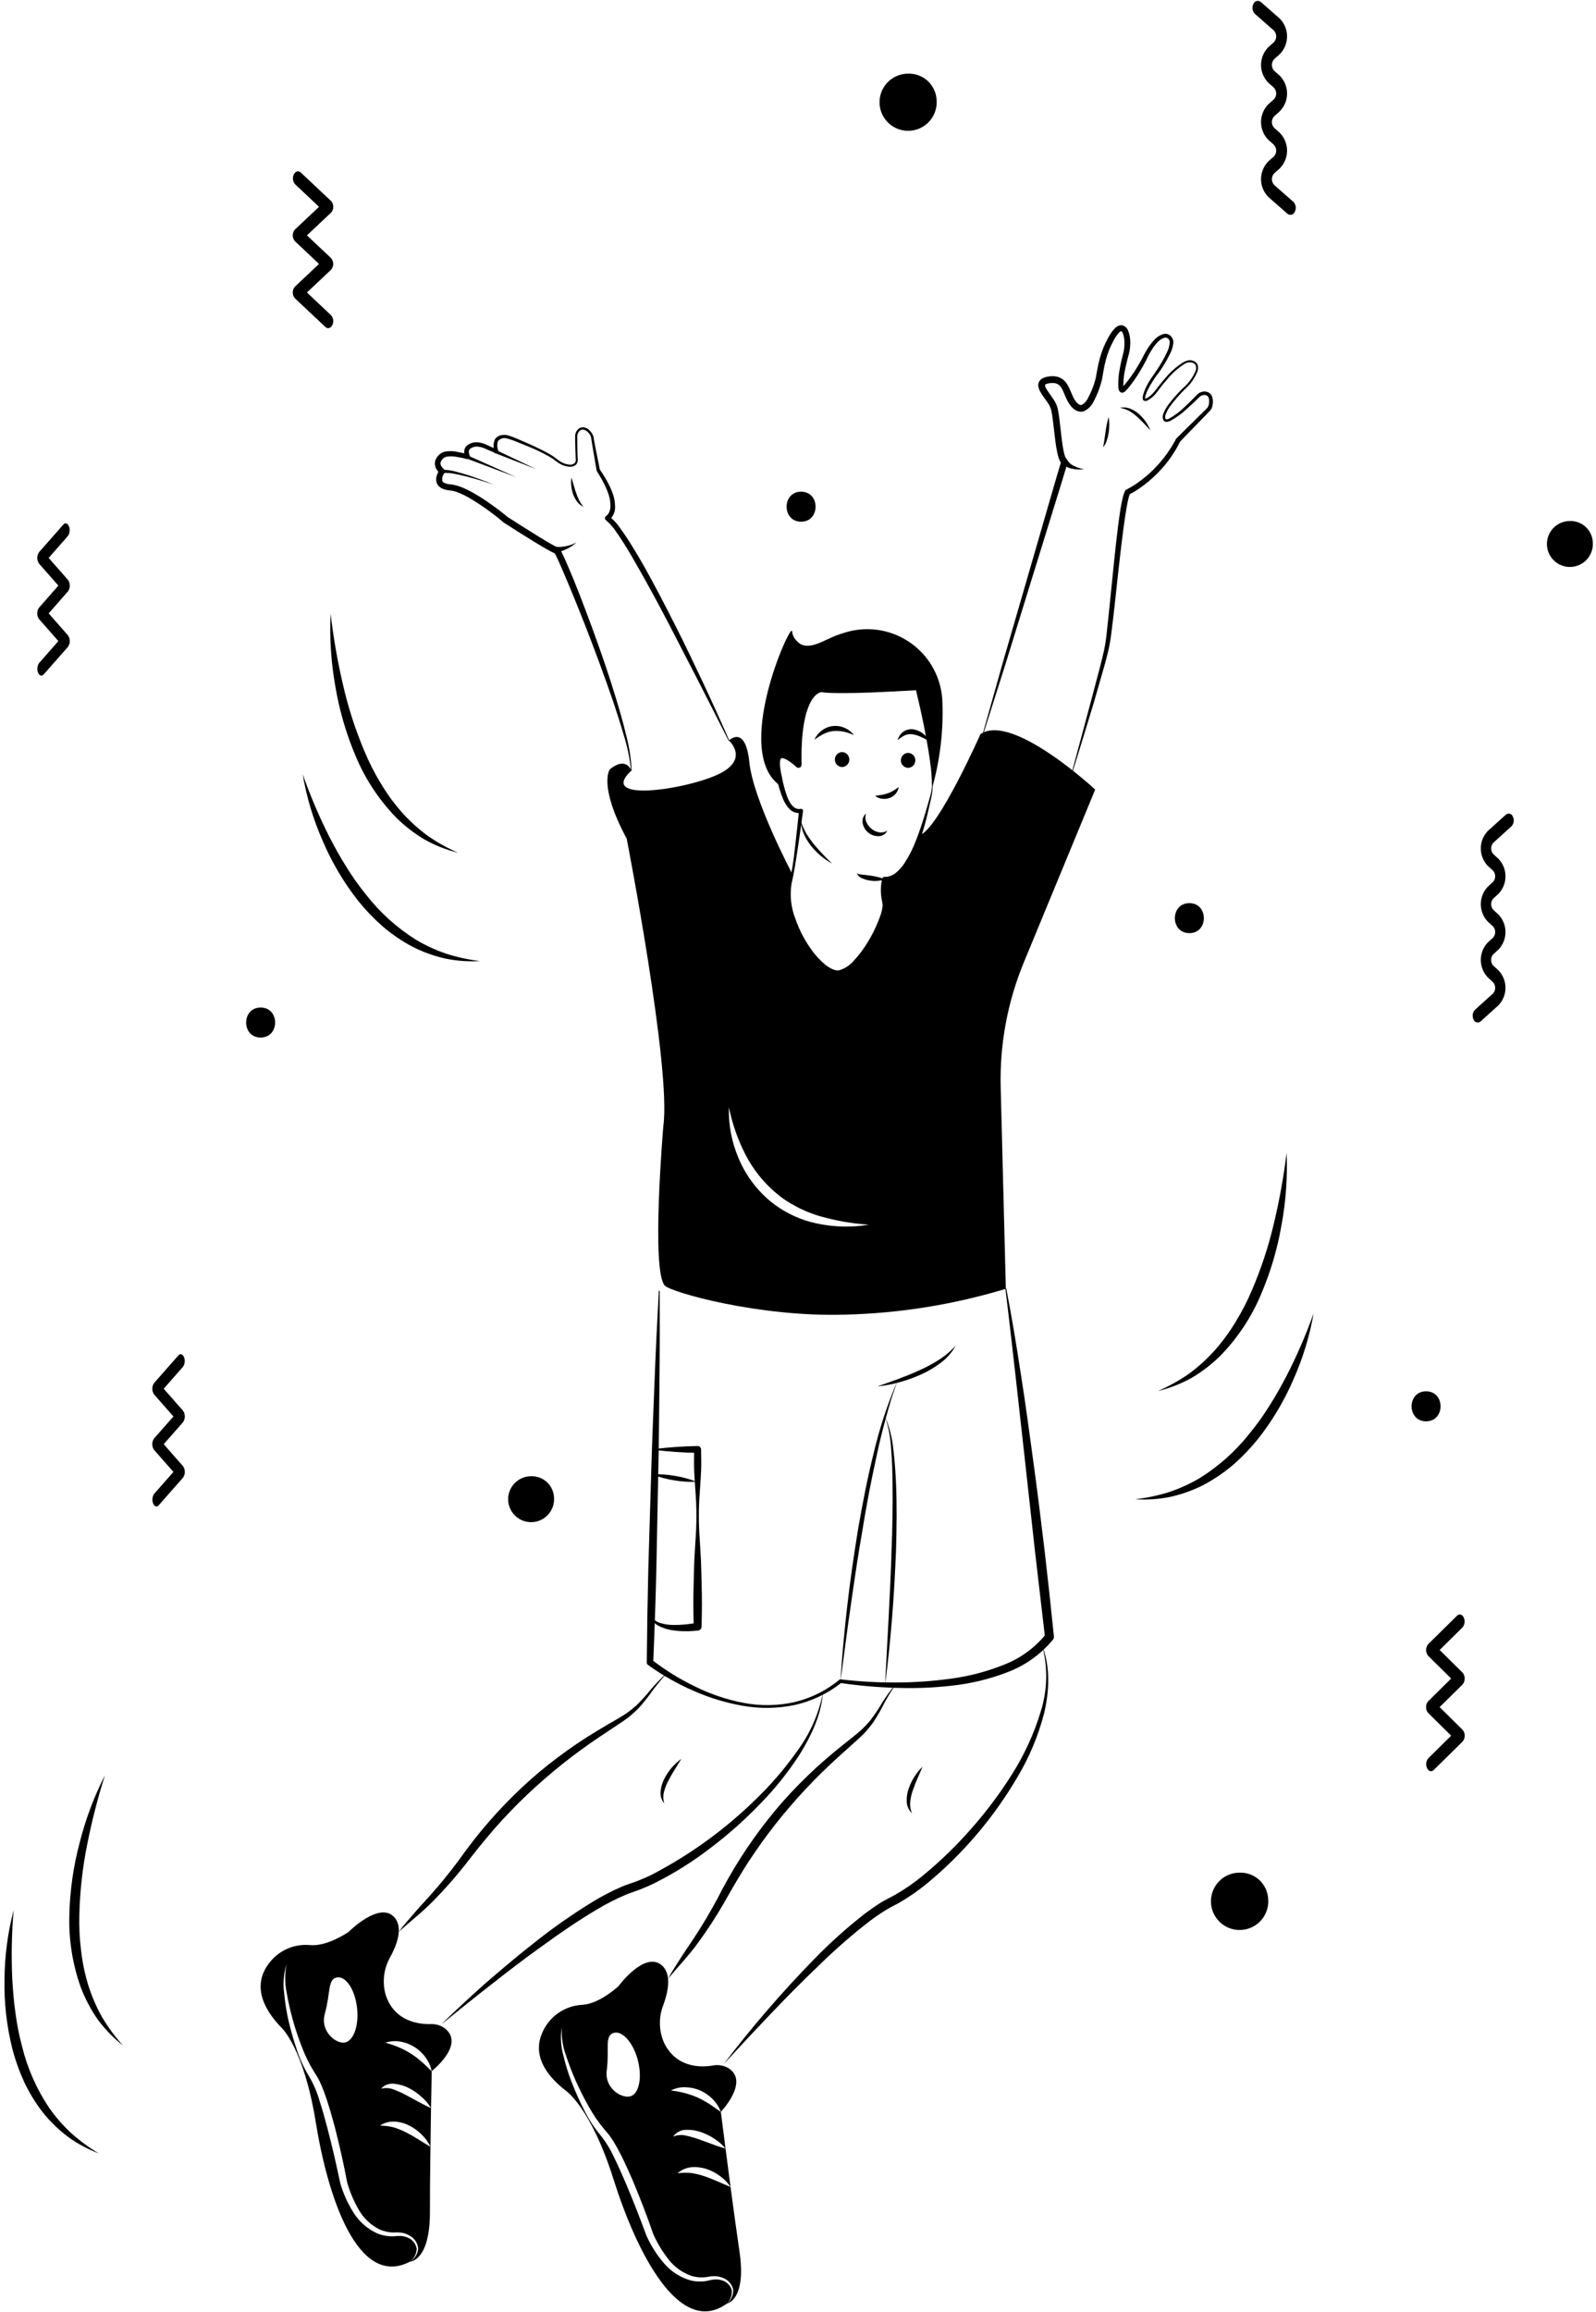 <svg width="301" height="436" viewBox="0 0 301 436" fill="none" xmlns="http://www.w3.org/2000/svg">
<path d="M206.547 148.888C206.547 148.888 190.887 134.314 184.907 138.436C184.907 138.436 177.077 156.133 173.473 157.501C171.983 161.841 169.832 165.972 166.842 165.831C166.513 167.288 166.545 168.804 166.936 170.246C167.578 172.887 161.465 184.452 157.389 183.32C153.314 182.188 147.494 171.859 149.192 166.038C149.299 165.644 149.384 165.244 149.447 164.84C149.23 164.416 142.051 150.822 141.324 143.728C140.579 136.521 137.466 139.643 137.466 139.643C137.466 139.643 141.598 143.285 135.155 146.153C128.702 149.03 112.694 151.275 119.071 145.313C119.071 145.313 118.137 142.521 115.015 145.068C115.015 145.068 112.76 148.039 118.194 158.142C118.194 158.142 126.608 201.432 125.108 212.271C125.108 212.271 122.741 239.826 125.41 242.449C126.684 243.703 143.079 248.373 159.295 247.901C169.603 247.656 179.831 246.016 189.699 243.024L188.727 205.074C188.517 196.994 190.002 188.961 193.085 181.49L206.547 148.888ZM154.107 230.714C150.811 230.035 147.733 228.554 145.145 226.403C142.576 224.23 140.564 221.474 139.277 218.365C137.985 215.337 137.367 212.063 137.466 208.772C138.091 211.894 139.148 214.913 140.607 217.743C142.026 220.505 143.979 222.958 146.352 224.959C147.519 225.966 148.805 226.825 150.182 227.516C150.852 227.912 151.579 228.186 152.277 228.516C153.012 228.761 153.729 229.091 154.484 229.289C157.547 230.178 160.697 230.732 163.88 230.94C160.637 231.482 157.321 231.405 154.107 230.714Z" fill="black"/>
<path d="M175.87 148.341L175.822 148.36C176.143 142.436 173.134 129.654 173.134 129.654C173.134 129.654 157.088 130.437 154.909 129.87C154.909 129.87 150.126 129.776 150.588 144.209C150.588 144.209 145.569 139.408 146.711 145.436C146.918 146.53 147.135 147.483 147.362 148.303C137.787 142.172 149.333 116.852 149.381 119.06C149.457 119.745 149.771 120.383 150.267 120.862C152.248 123.088 155.333 120.654 158.097 119.692C158.654 119.494 159.191 119.324 159.72 119.173C161.793 118.589 163.973 118.484 166.093 118.868C168.214 119.253 170.218 120.115 171.955 121.39C173.692 122.665 175.116 124.319 176.118 126.226C177.12 128.134 177.674 130.245 177.737 132.399C177.934 137.777 177.304 143.154 175.87 148.341Z" fill="black"/>
<path d="M156.936 162.847C155.442 162.03 154.122 160.931 153.048 159.61C152.507 158.945 152.048 158.218 151.68 157.444C151.32 156.665 151.117 155.824 151.083 154.967C151.343 155.753 151.684 156.509 152.101 157.225C152.528 157.923 153.002 158.592 153.52 159.227C154.588 160.498 155.729 161.707 156.936 162.847Z" fill="black"/>
<path d="M161.606 164.708C162.022 164.855 162.458 164.939 162.899 164.955C163.333 164.998 163.766 165.057 164.204 165.113C164.638 165.187 165.078 165.257 165.517 165.369C165.975 165.473 166.419 165.628 166.842 165.831C165.946 166.123 164.993 166.197 164.063 166.045C163.595 165.977 163.137 165.848 162.703 165.662C162.465 165.586 162.245 165.462 162.056 165.298C161.868 165.134 161.715 164.933 161.606 164.708Z" fill="black"/>
<path d="M175.883 148.364C175.876 148.8 175.843 149.236 175.782 149.668C175.71 150.109 175.605 150.518 175.514 150.944L174.933 153.476C174.537 155.168 174.055 156.839 173.487 158.482C172.936 160.155 172.2 161.762 171.292 163.271C170.818 164.053 170.218 164.752 169.515 165.338C168.763 165.977 167.806 166.324 166.819 166.315L167.306 165.971C167.087 167.034 167.068 168.128 167.252 169.196C167.298 169.468 167.349 169.739 167.413 170.007C167.452 170.175 167.48 170.346 167.496 170.518C167.505 170.687 167.502 170.855 167.488 171.023C167.426 171.638 167.299 172.244 167.109 172.831C166.357 175.074 165.286 177.196 163.931 179.135C163.271 180.122 162.512 181.04 161.666 181.874C160.817 182.79 159.721 183.444 158.51 183.755C158.177 183.819 157.835 183.817 157.503 183.747C157.19 183.669 156.887 183.557 156.598 183.413C156.057 183.133 155.556 182.782 155.106 182.37C154.227 181.58 153.449 180.684 152.791 179.702C151.458 177.783 150.402 175.686 149.654 173.473C149.277 172.367 149.005 171.229 148.841 170.073C148.646 168.91 148.658 167.722 148.875 166.563C149.352 164.308 149.708 162.029 149.941 159.736C150.21 157.445 150.461 155.151 150.691 152.854L151.131 153.273C150.727 153.35 150.309 153.326 149.916 153.203C149.529 153.069 149.178 152.848 148.89 152.557C148.378 152.011 147.972 151.375 147.692 150.681C147.155 149.372 146.745 148.015 146.466 146.627C146.275 145.939 146.133 145.238 146.041 144.529C145.994 144.144 145.99 143.755 146.03 143.37C146.044 143.119 146.111 142.875 146.227 142.653C146.343 142.43 146.504 142.235 146.701 142.08C146.923 141.947 147.171 141.867 147.428 141.845C147.685 141.823 147.944 141.859 148.184 141.952C148.556 142.077 148.912 142.246 149.245 142.454C149.869 142.841 150.453 143.288 150.991 143.788L150.005 144.228C149.984 142.889 149.936 141.55 150.003 140.204C150.041 138.852 150.166 137.504 150.379 136.168C150.578 134.795 150.968 133.457 151.54 132.194C151.696 131.875 151.88 131.563 152.062 131.252C152.267 130.942 152.499 130.651 152.754 130.381C153.017 130.093 153.322 129.846 153.658 129.648C153.833 129.54 154.019 129.451 154.214 129.382C154.44 129.297 154.679 129.25 154.921 129.242L154.953 129.243L155.067 129.262L155.538 129.337L156.083 129.379C156.442 129.413 156.826 129.412 157.196 129.43C157.946 129.45 158.699 129.458 159.457 129.456L164.003 129.402C167.037 129.358 170.076 129.275 173.11 129.17L173.124 129.169C173.235 129.166 173.344 129.201 173.432 129.269C173.52 129.337 173.581 129.434 173.605 129.543C174.285 132.642 174.821 135.759 175.278 138.893C175.51 140.458 175.686 142.032 175.806 143.614C175.95 145.193 175.976 146.78 175.883 148.363C175.882 148.371 175.88 148.379 175.877 148.386C175.873 148.393 175.868 148.4 175.862 148.405C175.856 148.41 175.849 148.414 175.841 148.416C175.834 148.419 175.826 148.42 175.818 148.419C175.802 148.418 175.788 148.411 175.777 148.399C175.767 148.388 175.761 148.372 175.762 148.357C175.763 146.783 175.647 145.211 175.414 143.654C175.205 142.095 174.938 140.543 174.657 138.994C174.096 135.897 173.388 132.82 172.663 129.765L173.157 130.137C170.117 130.316 167.076 130.467 164.035 130.591C162.513 130.657 160.989 130.677 159.461 130.69C158.697 130.697 157.931 130.693 157.162 130.676C156.773 130.659 156.395 130.663 155.997 130.628L155.405 130.585L154.75 130.48L154.896 130.5C154.683 130.539 154.481 130.62 154.299 130.737C154.064 130.877 153.852 131.053 153.67 131.259C153.472 131.472 153.291 131.701 153.131 131.945C152.982 132.208 152.828 132.469 152.694 132.744C152.188 133.908 151.832 135.131 151.635 136.385C151.413 137.666 151.275 138.96 151.222 140.259C151.139 141.564 151.168 142.878 151.171 144.191V144.203C151.171 144.317 151.138 144.429 151.075 144.525C151.013 144.62 150.923 144.695 150.819 144.741C150.714 144.786 150.598 144.8 150.485 144.781C150.372 144.761 150.268 144.709 150.185 144.631C149.712 144.181 149.199 143.777 148.65 143.424C148.398 143.26 148.128 143.126 147.845 143.023C147.586 142.939 147.37 142.945 147.326 142.996C147.254 143.018 147.151 143.241 147.116 143.516C147.079 143.819 147.075 144.125 147.103 144.43C147.172 145.097 147.287 145.76 147.448 146.411C147.675 147.75 148.029 149.063 148.504 150.335C148.977 151.548 149.787 152.767 151.006 152.522C151.064 152.511 151.124 152.513 151.181 152.529C151.237 152.545 151.289 152.575 151.332 152.615C151.376 152.655 151.409 152.705 151.429 152.76C151.449 152.815 151.455 152.875 151.448 152.933L151.447 152.941C151.147 155.234 150.827 157.524 150.486 159.809C150.126 162.091 149.813 164.39 149.277 166.646C148.926 168.905 149.19 171.218 150.042 173.34C150.792 175.504 151.874 177.538 153.249 179.37C153.913 180.284 154.689 181.112 155.557 181.834C155.973 182.188 156.433 182.485 156.926 182.719C157.157 182.824 157.4 182.905 157.648 182.96C157.884 183.002 158.126 182.994 158.359 182.937C159.382 182.613 160.292 182.008 160.987 181.192C161.758 180.374 162.458 179.493 163.079 178.556C164.337 176.679 165.348 174.646 166.085 172.51C166.259 172.001 166.379 171.475 166.444 170.941C166.456 170.821 166.461 170.701 166.457 170.581C166.448 170.466 166.43 170.351 166.405 170.238C166.339 169.943 166.287 169.646 166.242 169.348C166.05 168.131 166.096 166.889 166.377 165.69C166.403 165.588 166.463 165.497 166.548 165.434C166.633 165.372 166.737 165.34 166.842 165.345L166.865 165.346C167.623 165.356 168.359 165.093 168.939 164.605C169.569 164.084 170.117 163.473 170.565 162.79C171.492 161.365 172.257 159.841 172.845 158.246C173.463 156.645 173.995 155.008 174.5 153.358L175.221 150.87C175.332 150.456 175.467 150.033 175.568 149.627C175.659 149.208 175.723 148.784 175.762 148.356C175.763 148.341 175.771 148.326 175.783 148.316C175.795 148.306 175.81 148.3 175.826 148.301C175.842 148.302 175.856 148.309 175.867 148.321C175.878 148.333 175.883 148.348 175.883 148.364L175.883 148.364Z" fill="black"/>
<path d="M175.34 139.773C174.78 139.493 174.259 139.22 173.739 138.983C173.25 138.745 172.73 138.574 172.195 138.475C171.7 138.386 171.19 138.437 170.722 138.623C170.204 138.867 169.724 139.187 169.3 139.573C169.453 138.934 169.828 138.37 170.359 137.983C170.939 137.582 171.653 137.424 172.348 137.545C172.996 137.666 173.605 137.944 174.12 138.356C174.626 138.734 175.042 139.217 175.34 139.773Z" fill="black"/>
<path d="M161.042 138.638C159.851 138.029 158.518 137.756 157.184 137.846C156.548 137.916 155.93 138.101 155.36 138.393C155.05 138.513 154.784 138.725 154.474 138.881C154.182 139.064 153.907 139.277 153.58 139.457C153.751 139.135 153.947 138.826 154.167 138.534C154.406 138.25 154.676 137.992 154.972 137.768C155.583 137.293 156.312 136.995 157.08 136.908C157.849 136.824 158.625 136.949 159.328 137.269C160.01 137.566 160.602 138.038 161.042 138.638Z" fill="black"/>
<path d="M169.496 148.411C169.421 148.884 169.217 149.328 168.907 149.693C168.597 150.059 168.192 150.332 167.737 150.482C167.283 150.644 166.795 150.691 166.318 150.619C165.854 150.557 165.415 150.372 165.047 150.083C165.514 149.989 165.924 149.959 166.316 149.883C166.691 149.82 167.06 149.724 167.417 149.595C167.775 149.472 168.118 149.311 168.443 149.117C168.806 148.9 169.157 148.664 169.496 148.411Z" fill="black"/>
<path d="M171.266 144.796C171.632 144.784 171.98 144.629 172.235 144.365C172.49 144.101 172.632 143.748 172.632 143.381C172.632 143.014 172.49 142.662 172.235 142.398C171.98 142.134 171.632 141.979 171.266 141.966C170.899 141.979 170.551 142.134 170.296 142.398C170.042 142.662 169.899 143.014 169.899 143.381C169.899 143.748 170.042 144.101 170.296 144.365C170.551 144.629 170.899 144.784 171.266 144.796Z" fill="black"/>
<path d="M158.818 144.646C159.185 144.633 159.532 144.478 159.787 144.214C160.042 143.95 160.184 143.598 160.184 143.231C160.184 142.864 160.042 142.511 159.787 142.247C159.532 141.983 159.185 141.828 158.818 141.816C158.451 141.828 158.104 141.983 157.849 142.247C157.594 142.511 157.451 142.864 157.451 143.231C157.451 143.598 157.594 143.95 157.849 144.214C158.104 144.478 158.451 144.633 158.818 144.646Z" fill="black"/>
<path d="M163.335 153.414C163.152 153.951 163.179 154.538 163.411 155.056C163.621 155.535 163.944 155.955 164.354 156.279C164.754 156.612 165.231 156.838 165.741 156.938C166.015 156.992 166.298 156.992 166.572 156.937C166.846 156.881 167.107 156.772 167.339 156.616C167.199 156.931 166.971 157.199 166.682 157.387C166.392 157.575 166.055 157.674 165.71 157.674C165.001 157.698 164.307 157.462 163.76 157.011C163.209 156.569 162.834 155.944 162.704 155.25C162.627 154.915 162.645 154.566 162.756 154.242C162.868 153.917 163.068 153.63 163.335 153.414Z" fill="black"/>
<path d="M137.413 139.67L131.985 128.985L126.496 118.339C124.652 114.8 122.774 111.278 120.803 107.815C119.828 106.079 118.841 104.35 117.791 102.667C117.265 101.827 116.725 100.997 116.152 100.2C115.637 99.419 115.014 98.714 114.301 98.107L114.284 98.096C114.233 98.059 114.189 98.012 114.156 97.958C114.123 97.905 114.1 97.845 114.09 97.782C114.08 97.72 114.082 97.656 114.096 97.594C114.111 97.532 114.137 97.474 114.174 97.423C114.215 97.367 114.267 97.32 114.326 97.286C114.58 97.102 114.778 96.853 114.901 96.565C115.04 96.23 115.119 95.873 115.133 95.51C115.144 94.727 115.02 93.948 114.767 93.206C114.505 92.437 114.183 91.69 113.803 90.972C113.435 90.24 112.993 89.544 112.562 88.842L112.551 88.824C112.532 88.793 112.519 88.759 112.513 88.723L111.783 84.407L111.606 83.325L111.519 82.782L111.48 82.51C111.466 82.438 111.446 82.368 111.419 82.3C111.307 81.995 111.126 81.72 110.889 81.496C110.653 81.272 110.368 81.107 110.056 81.012C109.46 80.909 108.917 81.525 108.878 82.169C108.861 82.853 108.881 83.614 108.885 84.332C108.896 85.06 108.902 85.789 108.943 86.512C108.985 86.72 108.974 86.934 108.91 87.136C108.846 87.338 108.733 87.52 108.58 87.667C108.25 87.921 107.838 88.046 107.422 88.015C106.655 87.958 105.916 87.698 105.282 87.262C104.964 87.062 104.669 86.807 104.393 86.608C104.105 86.403 103.799 86.215 103.487 86.035C102.219 85.334 100.909 84.709 99.565 84.165L97.543 83.351C96.894 83.069 96.224 82.84 95.539 82.664C95.249 82.584 94.942 82.59 94.655 82.68C94.368 82.771 94.113 82.942 93.92 83.173C93.708 83.775 93.734 84.436 93.993 85.02C94.014 85.086 94.015 85.156 93.997 85.222C93.98 85.289 93.943 85.349 93.892 85.395C93.841 85.442 93.778 85.472 93.71 85.484C93.643 85.496 93.573 85.487 93.51 85.461L93.504 85.458L91.753 84.715C91.233 84.439 90.664 84.27 90.078 84.217C89.556 84.175 89.038 84.332 88.628 84.656C88.332 84.929 88.382 85.434 88.607 85.959C88.64 86.036 88.651 86.121 88.638 86.204C88.625 86.287 88.589 86.365 88.534 86.429C88.479 86.492 88.407 86.539 88.326 86.564C88.246 86.588 88.16 86.59 88.079 86.568L88.063 86.563C87.404 86.384 86.735 86.244 86.059 86.143C85.435 86.024 84.795 86.018 84.169 86.126C83.92 86.204 83.692 86.339 83.505 86.522C83.319 86.704 83.178 86.929 83.096 87.177C82.981 87.604 83.274 88.076 83.733 88.484C83.833 88.573 83.898 88.696 83.913 88.829C83.929 88.963 83.895 89.097 83.819 89.207L83.811 89.219C83.648 89.42 83.529 89.653 83.461 89.903C83.393 90.152 83.377 90.413 83.414 90.669C83.508 90.993 84.064 91.238 84.685 91.309C85.051 91.339 85.414 91.391 85.773 91.464C86.138 91.551 86.497 91.661 86.848 91.793C87.527 92.052 88.187 92.356 88.825 92.703C90.073 93.388 91.279 94.145 92.437 94.972C93.596 95.79 94.713 96.638 95.814 97.548L95.747 97.498C97.682 98.729 99.615 99.973 101.568 101.172C102.542 101.767 103.527 102.372 104.506 102.901L104.864 103.082L105.4 103.319C105.504 103.413 105.592 103.523 105.66 103.646L105.783 103.86L105.991 104.265C106.253 104.797 106.49 105.325 106.725 105.855C108.585 110.091 110.207 114.398 111.796 118.723C113.382 123.047 114.878 127.406 116.213 131.817C116.88 134.022 117.524 136.236 118.054 138.482C118.652 140.714 119.014 143.003 119.132 145.311C119.132 145.319 119.131 145.327 119.128 145.335C119.125 145.342 119.12 145.349 119.115 145.354C119.109 145.36 119.103 145.365 119.095 145.368C119.088 145.371 119.08 145.373 119.072 145.373C119.056 145.372 119.041 145.366 119.03 145.355C119.018 145.343 119.011 145.328 119.01 145.312C118.786 143.031 118.323 140.779 117.627 138.594C116.983 136.392 116.291 134.204 115.55 132.03C114.063 127.686 112.463 123.379 110.813 119.093C109.146 114.816 107.423 110.549 105.593 106.358C105.36 105.838 105.123 105.318 104.875 104.82L104.687 104.458L104.596 104.299C104.587 104.269 104.492 104.17 104.601 104.28C104.654 104.311 104.595 104.3 104.793 104.382C104.849 104.399 104.907 104.407 104.966 104.406L104.923 104.403C104.866 104.398 104.81 104.389 104.754 104.377C104.694 104.362 104.636 104.343 104.578 104.32C104.473 104.283 104.417 104.251 104.334 104.216L103.922 104.009C102.875 103.449 101.897 102.852 100.906 102.253C98.938 101.048 96.986 99.83 95.052 98.575L94.991 98.53L94.984 98.524C92.892 96.731 90.641 95.132 88.257 93.749C87.671 93.421 87.062 93.132 86.437 92.885C86.135 92.767 85.826 92.668 85.511 92.589C85.186 92.521 84.857 92.471 84.526 92.442C84.118 92.391 83.721 92.276 83.35 92.1C82.896 91.894 82.541 91.518 82.361 91.052C82.216 90.602 82.221 90.117 82.376 89.67C82.5 89.277 82.686 88.906 82.925 88.57L83.003 89.304C82.688 89.023 82.425 88.687 82.23 88.313C82.016 87.882 81.961 87.39 82.075 86.923C82.2 86.487 82.445 86.095 82.783 85.793C83.099 85.492 83.484 85.275 83.905 85.161C84.668 85.027 85.449 85.041 86.206 85.203C86.919 85.326 87.625 85.492 88.318 85.699L87.774 86.303C87.628 85.956 87.55 85.584 87.542 85.207C87.54 84.991 87.582 84.777 87.666 84.578C87.749 84.379 87.871 84.198 88.026 84.047C88.316 83.807 88.65 83.627 89.01 83.517C89.37 83.407 89.748 83.37 90.122 83.407C90.802 83.48 91.461 83.686 92.061 84.014L93.794 84.798L93.305 85.237C93.151 84.853 93.076 84.443 93.082 84.03C93.089 83.617 93.179 83.209 93.345 82.831C93.466 82.641 93.624 82.476 93.809 82.347C93.995 82.219 94.205 82.129 94.426 82.083C94.825 81.992 95.238 81.983 95.641 82.058C96.365 82.257 97.071 82.516 97.752 82.833L99.765 83.704C101.097 84.31 102.426 84.925 103.704 85.662C104.023 85.85 104.337 86.046 104.641 86.267C104.953 86.498 105.208 86.725 105.507 86.917C106.076 87.318 106.741 87.562 107.434 87.624C107.753 87.653 108.071 87.566 108.33 87.378C108.442 87.27 108.523 87.136 108.565 86.987C108.608 86.838 108.61 86.681 108.573 86.531L108.502 84.339C108.489 83.6 108.458 82.902 108.469 82.129C108.501 81.716 108.669 81.325 108.947 81.017C109.093 80.856 109.275 80.733 109.478 80.656C109.681 80.579 109.899 80.552 110.114 80.577C110.524 80.648 110.899 80.851 111.183 81.155C111.467 81.432 111.694 81.762 111.852 82.126C111.893 82.228 111.924 82.333 111.944 82.441L111.986 82.709L112.078 83.245L112.279 84.318L113.142 88.603L113.094 88.485C113.557 89.189 114.03 89.886 114.436 90.632C114.859 91.375 115.221 92.15 115.519 92.951C115.83 93.781 115.993 94.659 116.002 95.545C116.023 96.043 115.922 96.538 115.706 96.988C115.491 97.437 115.169 97.827 114.767 98.122L114.793 97.3C115.643 97.941 116.379 98.719 116.971 99.604C117.571 100.424 118.13 101.264 118.671 102.112C119.749 103.81 120.77 105.536 121.753 107.281C123.694 110.786 125.534 114.338 127.34 117.906C129.159 121.467 130.861 125.085 132.575 128.696C134.282 132.31 135.931 135.951 137.523 139.618C137.529 139.633 137.53 139.649 137.524 139.664C137.519 139.679 137.507 139.691 137.493 139.698C137.479 139.704 137.462 139.705 137.447 139.7C137.432 139.695 137.42 139.684 137.413 139.67L137.413 139.67Z" fill="black"/>
<path d="M108.708 102.289C107.666 103.241 106.38 103.888 104.993 104.156C104.926 104.168 104.857 104.168 104.791 104.154C104.724 104.14 104.66 104.113 104.604 104.074C104.547 104.036 104.499 103.987 104.462 103.93C104.424 103.872 104.398 103.809 104.386 103.741C104.373 103.674 104.374 103.605 104.388 103.538C104.402 103.472 104.429 103.408 104.467 103.352C104.506 103.295 104.555 103.247 104.612 103.21C104.67 103.173 104.734 103.147 104.801 103.134C104.845 103.126 104.891 103.124 104.936 103.127C106.247 103.199 107.552 102.909 108.708 102.289Z" fill="black"/>
<path d="M107.757 90.048C108.084 91.042 108.32 92.013 108.653 92.947C108.806 93.414 108.992 93.869 109.211 94.308C109.433 94.757 109.715 95.174 110.049 95.546C109.55 95.343 109.12 95.001 108.809 94.561C108.493 94.13 108.247 93.653 108.078 93.146C107.731 92.153 107.621 91.091 107.757 90.048Z" fill="black"/>
<path d="M101.13 88.467L93.284 85.41C93.209 85.381 93.148 85.323 93.116 85.249C93.084 85.175 93.082 85.092 93.111 85.016C93.14 84.941 93.198 84.881 93.272 84.848C93.346 84.816 93.43 84.814 93.505 84.843L93.525 84.852L101.13 88.467Z" fill="black"/>
<path d="M97.337 89.972L88.077 86.492C88.039 86.478 88.005 86.457 87.975 86.43C87.946 86.402 87.922 86.37 87.906 86.333C87.889 86.296 87.879 86.257 87.878 86.217C87.877 86.177 87.883 86.137 87.897 86.1C87.912 86.062 87.933 86.028 87.96 85.998C87.988 85.969 88.021 85.946 88.057 85.929C88.094 85.913 88.133 85.904 88.173 85.903C88.213 85.901 88.253 85.908 88.291 85.922L88.308 85.929L97.337 89.972Z" fill="black"/>
<path d="M93.246 91.431C91.626 90.884 89.991 90.385 88.343 89.948C87.518 89.734 86.69 89.533 85.858 89.376C85.058 89.197 84.235 89.136 83.416 89.194L83.382 89.199C83.343 89.204 83.302 89.202 83.264 89.192C83.225 89.181 83.189 89.164 83.157 89.139C83.125 89.115 83.099 89.085 83.078 89.05C83.058 89.016 83.045 88.978 83.04 88.938C83.034 88.898 83.037 88.858 83.047 88.82C83.057 88.781 83.075 88.745 83.099 88.713C83.123 88.681 83.153 88.654 83.188 88.634C83.223 88.614 83.261 88.601 83.3 88.596L83.32 88.594C84.21 88.57 85.099 88.684 85.955 88.931C86.793 89.141 87.613 89.393 88.429 89.656C90.057 90.194 91.662 90.785 93.246 91.431Z" fill="black"/>
<path d="M202.243 145.272L205.727 132.319L207.442 125.84C207.715 124.759 207.992 123.675 208.229 122.594C208.452 121.513 208.617 120.42 208.725 119.321C209.224 114.891 209.634 110.435 210.099 105.986C210.327 103.76 210.578 101.535 210.851 99.309C210.989 98.197 211.145 97.084 211.319 95.97C211.426 95.412 211.518 94.857 211.641 94.296L211.849 93.45C211.946 93.141 212.06 92.838 212.191 92.541C212.222 92.463 212.281 92.399 212.356 92.361L212.427 92.326C213.426 91.811 214.375 91.207 215.263 90.52C216.169 89.835 217.02 89.081 217.81 88.266C219.395 86.635 220.737 84.785 221.794 82.771L221.801 82.758C221.821 82.719 221.847 82.683 221.879 82.653L227.661 76.949C227.839 76.738 227.954 76.482 227.992 76.209C228.045 75.908 228.053 75.602 228.016 75.299C227.997 75.045 227.88 74.809 227.689 74.641C227.475 74.501 227.217 74.448 226.965 74.49C226.688 74.537 226.43 74.661 226.221 74.85L225.503 75.552C225.012 76.028 224.514 76.496 224.003 76.952C223.002 77.915 221.874 78.738 220.651 79.397C220.472 79.476 220.281 79.526 220.086 79.547C219.961 79.563 219.834 79.545 219.718 79.495C219.602 79.444 219.502 79.363 219.429 79.261C219.339 79.077 219.288 78.876 219.28 78.671C219.272 78.467 219.307 78.263 219.382 78.072C219.626 77.41 219.972 76.789 220.407 76.233C221.238 75.142 222.15 74.115 223.134 73.16C224.148 72.29 224.948 71.199 225.47 69.969C225.703 69.364 225.624 68.677 225.029 68.448C224.74 68.334 224.426 68.298 224.119 68.343C223.812 68.388 223.522 68.513 223.278 68.705C222.153 69.435 221.143 70.327 220.279 71.353C219.834 71.859 219.399 72.376 218.986 72.911C218.557 73.434 218.204 74.007 217.71 74.529C217.465 74.786 217.194 75.017 216.902 75.219C216.754 75.326 216.596 75.42 216.432 75.5C216.328 75.566 216.209 75.605 216.086 75.614C215.963 75.623 215.84 75.602 215.727 75.552C215.654 75.506 215.596 75.441 215.557 75.365C215.533 75.302 215.515 75.238 215.502 75.173C215.491 75.069 215.492 74.964 215.507 74.86C215.53 74.677 215.57 74.497 215.627 74.322C215.729 73.987 215.852 73.659 215.993 73.338C216.272 72.702 216.605 72.09 216.99 71.511L218.146 69.83C218.903 68.722 219.567 67.553 220.13 66.335C220.408 65.768 220.571 65.153 220.61 64.523C220.608 64.398 220.58 64.275 220.527 64.162C220.474 64.049 220.398 63.948 220.304 63.866C220.221 63.782 220.12 63.721 220.008 63.687C219.895 63.653 219.777 63.647 219.662 63.671C219.086 63.847 218.576 64.192 218.198 64.66C217.759 65.145 217.372 65.675 217.043 66.241C216.694 66.81 216.413 67.388 216.109 68.016C215.798 68.639 215.46 69.238 215.106 69.829C214.406 71.026 213.612 72.166 212.733 73.239C212.616 73.374 212.493 73.507 212.357 73.639C212.287 73.709 212.214 73.774 212.137 73.836C212.086 73.884 212.029 73.925 211.967 73.957C211.918 73.983 211.868 74.006 211.817 74.026C211.728 74.048 211.637 74.053 211.546 74.041C211.386 74.014 211.242 73.926 211.144 73.796C211.09 73.724 211.048 73.644 211.018 73.559C210.979 73.447 210.95 73.332 210.933 73.214C210.908 73.025 210.894 72.835 210.892 72.645C210.891 71.944 210.931 71.243 211.012 70.547C211.224 69.185 211.51 67.836 211.868 66.505C212.011 65.884 212.078 65.248 212.069 64.61C212.075 64.004 211.97 63.402 211.758 62.834C211.655 62.594 211.489 62.428 211.464 62.447C211.45 62.464 211.453 62.442 211.428 62.448C211.402 62.466 211.372 62.477 211.34 62.48C211.243 62.541 211.153 62.611 211.07 62.69C210.652 63.149 210.297 63.663 210.016 64.218C209.384 65.37 208.896 66.595 208.562 67.866C208.393 68.504 208.253 69.151 208.134 69.808C208.004 70.478 207.942 71.106 207.757 71.867C207.403 73.237 206.882 74.558 206.207 75.802C205.837 76.538 205.241 77.136 204.507 77.51C204.266 77.607 204.006 77.647 203.747 77.63C203.615 77.623 203.484 77.606 203.356 77.579L203.02 77.434C202.638 77.245 202.301 76.978 202.028 76.651C200.98 75.415 200.752 73.939 200.089 73.009C199.952 72.797 199.769 72.618 199.554 72.485C199.339 72.353 199.098 72.269 198.847 72.241C198.568 72.206 198.285 72.209 198.007 72.251L197.576 72.327C197.469 72.374 197.328 72.406 197.243 72.452C197.062 72.571 197.104 72.539 197.088 72.668C197.129 72.908 197.219 73.136 197.352 73.34C197.658 73.867 198.073 74.406 198.468 74.981C198.679 75.278 198.872 75.586 199.045 75.906C199.233 76.252 199.374 76.621 199.465 77.003C199.63 77.72 199.714 78.399 199.806 79.084L200.279 83.131C200.37 83.795 200.467 84.458 200.602 85.095C200.664 85.404 200.746 85.708 200.845 86.007C200.908 86.225 201.007 86.43 201.138 86.615L201.278 86.834C201.319 86.897 201.346 86.969 201.356 87.044C201.367 87.119 201.361 87.195 201.34 87.268C200.072 91.521 198.73 95.752 197.429 99.995L193.497 112.716L189.565 125.436L185.538 138.128C185.533 138.143 185.522 138.156 185.508 138.164C185.494 138.171 185.478 138.173 185.462 138.168C185.447 138.164 185.434 138.153 185.426 138.139C185.419 138.125 185.417 138.109 185.421 138.093L189.03 125.276L192.735 112.488L196.44 99.699C197.684 95.439 198.889 91.167 200.166 86.916L200.368 87.569C200.183 87.397 200.031 87.192 199.918 86.966C199.821 86.79 199.743 86.603 199.685 86.411C199.568 86.065 199.472 85.712 199.398 85.355C199.249 84.662 199.148 83.979 199.052 83.296L198.565 79.242C198.476 78.58 198.387 77.908 198.244 77.3C198.079 76.718 197.802 76.174 197.429 75.698C197.055 75.153 196.631 74.617 196.25 73.969C196.015 73.599 195.867 73.18 195.819 72.744C195.797 72.601 195.808 72.454 195.85 72.316C195.873 72.161 195.933 72.015 196.024 71.888C196.176 71.651 196.388 71.458 196.638 71.329C196.838 71.235 197.044 71.155 197.255 71.091L197.827 70.985C198.222 70.926 198.623 70.921 199.018 70.971C199.443 71.024 199.852 71.167 200.218 71.39C200.584 71.613 200.898 71.912 201.139 72.265C202.018 73.584 202.229 74.962 202.988 75.813C203.148 76.012 203.346 76.175 203.572 76.295C203.616 76.314 203.658 76.337 203.699 76.362C203.74 76.371 203.776 76.361 203.813 76.369C203.885 76.406 203.965 76.343 204.047 76.339C204.516 76.062 204.895 75.656 205.139 75.169C205.767 74.023 206.255 72.805 206.592 71.542C206.734 70.983 206.828 70.256 206.96 69.591C207.088 68.911 207.241 68.23 207.426 67.555C207.795 66.196 208.329 64.886 209.017 63.657C209.357 63.001 209.79 62.396 210.301 61.861C210.465 61.708 210.649 61.575 210.847 61.468C210.976 61.418 211.108 61.375 211.242 61.34C211.399 61.321 211.557 61.326 211.712 61.353C211.957 61.431 212.18 61.564 212.365 61.742C212.549 61.921 212.69 62.14 212.776 62.382C213.046 63.089 213.179 63.841 213.167 64.597C213.169 65.321 213.082 66.042 212.907 66.744C212.537 68.033 212.235 69.341 212.002 70.662C211.915 71.315 211.866 71.973 211.854 72.632C211.853 72.781 211.861 72.931 211.877 73.079C211.884 73.13 211.894 73.18 211.908 73.229C211.915 73.26 211.912 73.232 211.896 73.219C211.843 73.162 211.773 73.123 211.697 73.109C211.648 73.098 211.598 73.102 211.552 73.12C211.539 73.12 211.526 73.123 211.515 73.129C211.475 73.162 211.53 73.119 211.55 73.101C211.607 73.058 211.66 73.011 211.712 72.961C211.822 72.858 211.931 72.744 212.039 72.623C212.9 71.605 213.681 70.521 214.374 69.382C214.728 68.812 215.069 68.232 215.375 67.643C215.674 67.052 215.999 66.411 216.372 65.827C216.738 65.223 217.166 64.659 217.649 64.143C218.145 63.558 218.812 63.144 219.556 62.959C219.778 62.924 220.004 62.942 220.218 63.011C220.431 63.08 220.626 63.198 220.785 63.356C220.94 63.501 221.065 63.675 221.153 63.868C221.244 64.067 221.291 64.282 221.293 64.501C221.25 65.231 221.055 65.945 220.723 66.597C220.122 67.839 219.42 69.028 218.621 70.152C217.787 71.208 217.06 72.343 216.449 73.542C216.311 73.841 216.19 74.148 216.087 74.462C216.036 74.609 215.999 74.761 215.976 74.915C215.959 74.996 215.959 75.08 215.974 75.162C216.067 75.159 216.158 75.134 216.239 75.088C216.381 75.019 216.517 74.939 216.645 74.848C216.914 74.665 217.163 74.455 217.389 74.221C217.837 73.758 218.211 73.171 218.647 72.645C219.068 72.106 219.512 71.585 219.969 71.074C220.867 70.022 221.917 69.11 223.083 68.367C223.392 68.176 223.73 68.038 224.083 67.958C224.459 67.886 224.849 67.939 225.192 68.109C225.374 68.186 225.536 68.306 225.663 68.459C225.791 68.611 225.88 68.791 225.924 68.985C225.987 69.355 225.951 69.734 225.819 70.085C225.29 71.376 224.469 72.527 223.42 73.446C222.46 74.394 221.572 75.412 220.764 76.492C220.363 77.012 220.045 77.59 219.821 78.206C219.721 78.459 219.718 78.74 219.814 78.995C219.864 79.129 220.185 79.083 220.467 78.956C221.628 78.303 222.692 77.49 223.628 76.54C224.121 76.08 224.604 75.606 225.078 75.124L225.802 74.384C226.097 74.108 226.464 73.923 226.861 73.85C227.285 73.77 227.724 73.859 228.085 74.098C228.426 74.366 228.648 74.757 228.701 75.188C228.758 75.559 228.758 75.938 228.703 76.31C228.652 76.715 228.49 77.098 228.235 77.417L222.53 83.3L222.615 83.182C222.088 84.244 221.484 85.266 220.807 86.239C220.127 87.211 219.37 88.127 218.544 88.978C217.725 89.836 216.84 90.629 215.899 91.352C214.956 92.092 213.946 92.743 212.882 93.296L213.117 93.08C213.047 93.308 212.951 93.489 212.885 93.745L212.699 94.528C212.586 95.059 212.498 95.609 212.399 96.149C212.221 97.244 212.055 98.342 211.908 99.448C211.615 101.657 211.346 103.872 211.102 106.094C210.589 110.534 210.174 114.983 209.59 119.43C209.455 120.553 209.262 121.669 209.01 122.772C208.744 123.871 208.445 124.948 208.148 126.028L206.295 132.479C205.011 136.764 203.689 141.036 202.359 145.306C202.354 145.321 202.344 145.334 202.33 145.342C202.316 145.349 202.299 145.351 202.284 145.347C202.269 145.342 202.256 145.332 202.248 145.318C202.24 145.304 202.238 145.288 202.242 145.272L202.243 145.272Z" fill="black"/>
<path d="M216.955 81.159C216.151 80.23 215.293 79.35 214.384 78.524C213.941 78.125 213.454 77.777 212.934 77.486C212.4 77.195 211.819 77.002 211.218 76.916C211.854 76.768 212.52 76.816 213.129 77.053C213.736 77.287 214.296 77.63 214.782 78.064C215.747 78.904 216.493 79.966 216.955 81.159Z" fill="black"/>
<path d="M209.085 78.623C209.244 79.604 209.246 80.604 209.09 81.586C209.017 82.079 208.903 82.564 208.748 83.038C208.606 83.526 208.356 83.977 208.018 84.356C208.14 83.886 208.229 83.408 208.286 82.926L208.489 81.496C208.617 80.525 208.817 79.565 209.085 78.623Z" fill="black"/>
<path d="M204.449 88.486C203.732 88.57 203.007 88.544 202.298 88.41C201.498 88.279 200.763 87.889 200.204 87.301L200.181 87.275C200.126 87.215 200.084 87.144 200.057 87.068C200.029 86.991 200.017 86.91 200.021 86.829C200.025 86.748 200.045 86.668 200.08 86.594C200.115 86.521 200.164 86.455 200.224 86.4C200.285 86.346 200.355 86.304 200.432 86.276C200.508 86.249 200.59 86.237 200.671 86.242C200.752 86.246 200.832 86.266 200.905 86.301C200.979 86.336 201.044 86.385 201.099 86.445C201.143 86.495 201.179 86.55 201.206 86.611C201.492 87.149 201.945 87.579 202.498 87.836C203.112 88.15 203.769 88.369 204.449 88.486Z" fill="black"/>
<path d="M124.417 243.461C124.437 249.3 124.439 255.139 124.366 260.976C124.304 266.813 124.264 272.65 124.131 278.486L123.784 295.993C123.643 301.828 123.447 307.661 123.196 313.494L122.966 313.003C125.502 314.962 128.235 316.65 131.122 318.04C134.006 319.469 137.07 320.501 140.231 321.106C143.392 321.715 146.645 321.67 149.787 320.972C152.915 320.24 155.83 318.794 158.305 316.747C158.339 316.718 158.378 316.697 158.421 316.685C158.463 316.672 158.508 316.668 158.552 316.674L158.569 316.676C162.016 317.084 165.485 317.281 168.956 317.264C172.417 317.258 175.874 317.018 179.302 316.545C182.703 316.098 186.036 315.231 189.223 313.962C192.368 312.769 195.139 310.762 197.254 308.146L197.084 308.75L195.173 292.329L193.359 275.896L191.531 259.465C190.906 253.989 190.294 248.512 189.617 243.04C189.614 243.018 189.62 242.996 189.633 242.978C189.647 242.96 189.666 242.949 189.688 242.945C189.709 242.942 189.732 242.947 189.75 242.959C189.768 242.972 189.78 242.991 189.784 243.013C190.842 248.428 191.729 253.875 192.562 259.328C193.423 264.777 194.155 270.244 194.897 275.709C195.651 281.172 196.315 286.647 196.977 292.121C197.613 297.599 198.208 303.081 198.763 308.568L198.764 308.582C198.785 308.794 198.724 309.005 198.594 309.173C196.27 311.992 193.238 314.141 189.808 315.4C186.485 316.663 183.012 317.492 179.477 317.868C175.98 318.266 172.459 318.4 168.942 318.271C165.435 318.171 161.937 317.864 158.467 317.35L158.731 317.279C156.143 319.329 153.128 320.772 149.908 321.503C146.69 322.178 143.374 322.232 140.136 321.664C136.906 321.105 133.759 320.149 130.764 318.819C127.749 317.506 124.882 315.875 122.212 313.955C122.14 313.903 122.082 313.835 122.042 313.756C122.002 313.677 121.981 313.59 121.982 313.502L121.982 313.464C122.03 307.626 122.125 301.79 122.266 295.955L122.79 278.452C122.949 272.618 123.199 266.785 123.427 260.952C123.644 255.119 123.937 249.288 124.248 243.457C124.249 243.435 124.259 243.414 124.275 243.399C124.291 243.384 124.312 243.376 124.334 243.377C124.356 243.377 124.377 243.386 124.393 243.402C124.408 243.418 124.417 243.439 124.417 243.461L124.417 243.461Z" fill="black"/>
<path d="M165.472 261.43C166.824 260.976 168.153 260.487 169.476 260.003C170.794 259.506 172.103 258.996 173.369 258.4C174.645 257.837 175.877 257.178 177.054 256.429C178.245 255.685 179.321 254.772 180.249 253.72C179.563 254.997 178.603 256.106 177.437 256.968C176.289 257.845 175.042 258.585 173.721 259.17C172.415 259.765 171.064 260.254 169.679 260.63C168.303 261.021 166.895 261.289 165.472 261.43Z" fill="black"/>
<path d="M158.518 317.013C158.79 312.204 159.265 307.411 159.812 302.626C160.357 297.841 161.064 293.075 161.835 288.318C162.664 283.573 163.563 278.833 164.742 274.156C165.831 269.456 167.336 264.862 169.239 260.428L168.074 263.843L167.083 267.308C166.466 269.628 165.862 271.952 165.376 274.305C164.854 276.649 164.385 279.005 163.912 281.36C163.488 283.725 163.042 286.085 162.669 288.459C161.83 293.192 161.138 297.95 160.456 302.71C160.107 305.089 159.778 307.471 159.469 309.857L158.518 317.013Z" fill="black"/>
<path d="M166.918 317.717L167.593 305.022C167.801 300.792 168.035 296.564 168.142 292.333C168.317 288.104 168.38 283.875 168.332 279.646C168.309 277.533 168.243 275.419 168.065 273.315C167.97 271.203 167.584 269.114 166.918 267.107C167.743 269.072 168.269 271.15 168.479 273.271C168.741 275.383 168.881 277.505 168.984 279.627C169.172 283.873 169.097 288.12 168.988 292.361C168.809 296.601 168.588 300.838 168.24 305.064C167.893 309.291 167.485 313.513 166.918 317.717Z" fill="black"/>
<path d="M123.344 273.246C126.074 272.912 128.821 272.721 131.571 272.673C131.654 272.671 131.737 272.686 131.815 272.716C131.892 272.746 131.963 272.791 132.023 272.848C132.084 272.905 132.132 272.974 132.166 273.05C132.199 273.126 132.218 273.208 132.22 273.291L132.22 273.294L132.22 273.322C132.247 274.714 132.279 276.106 132.218 277.498C132.16 278.89 132.044 280.283 131.954 281.675C131.752 284.455 131.751 287.246 131.95 290.027C132.022 291.419 132.137 292.811 132.196 294.203C132.256 295.595 132.282 296.987 132.316 298.379C132.412 301.164 132.398 303.947 132.306 306.732L132.304 306.794C132.299 306.959 132.234 307.116 132.122 307.238C132.01 307.359 131.859 307.437 131.695 307.456C130.873 307.558 130.046 307.606 129.218 307.6C128.392 307.601 127.567 307.535 126.751 307.401C125.92 307.276 125.112 307.026 124.356 306.659C123.968 306.483 123.619 306.23 123.332 305.916C123.044 305.602 122.823 305.232 122.682 304.83C122.679 304.82 122.679 304.81 122.68 304.8C122.681 304.79 122.684 304.781 122.689 304.772C122.694 304.763 122.701 304.756 122.709 304.75C122.717 304.743 122.726 304.739 122.736 304.736C122.752 304.732 122.769 304.733 122.785 304.74C122.801 304.746 122.814 304.758 122.822 304.772C123.228 305.418 123.868 305.883 124.608 306.068C125.336 306.287 126.091 306.404 126.851 306.415C127.623 306.425 128.395 306.396 129.164 306.327C129.929 306.25 130.717 306.152 131.448 306.007L130.836 306.732C130.745 303.948 130.731 301.164 130.826 298.379C130.86 296.987 130.887 295.595 130.946 294.203C131.005 292.811 131.12 291.419 131.193 290.027C131.392 287.246 131.39 284.455 131.188 281.675C131.099 280.283 130.983 278.89 130.925 277.499C130.863 276.107 130.896 274.714 130.922 273.322L131.571 273.971C128.82 273.923 126.074 273.732 123.344 273.398C123.325 273.396 123.308 273.387 123.296 273.373C123.284 273.359 123.277 273.341 123.277 273.322C123.277 273.304 123.284 273.286 123.296 273.272C123.308 273.258 123.325 273.249 123.344 273.246L123.344 273.246Z" fill="black"/>
<path d="M123 278.021C124.419 277.954 125.841 278.046 127.24 278.296C128.644 278.51 130.02 278.883 131.34 279.407C129.921 279.476 128.499 279.384 127.101 279.132C125.697 278.917 124.321 278.544 123 278.021Z" fill="black"/>
<path d="M126.026 315.228C125.027 316.323 124.082 317.463 123.183 318.63C122.337 319.862 121.409 321.036 120.406 322.144C119.875 322.684 119.312 323.182 118.734 323.665C118.132 324.147 117.51 324.563 116.893 324.981L113.198 327.438C108.305 330.698 103.699 334.369 99.428 338.41C97.298 340.427 95.274 342.553 93.324 344.746C91.393 346.97 89.58 349.235 87.757 351.601C85.912 353.947 83.938 356.189 81.845 358.317C79.767 360.472 77.416 362.278 75.206 364.264C76.09 363.067 77.089 361.953 78.058 360.834C79.019 359.702 80.037 358.629 81.016 357.536C82.989 355.355 84.825 353.056 86.586 350.705C90.017 345.817 93.937 341.291 98.285 337.199C100.457 335.145 102.745 333.219 105.14 331.431C107.52 329.634 109.993 327.962 112.548 326.423C113.814 325.645 115.111 324.914 116.382 324.168C117.017 323.795 117.644 323.414 118.232 323.015C118.822 322.589 119.401 322.141 119.943 321.66C120.999 320.639 121.986 319.549 122.897 318.397C123.879 317.282 124.923 316.224 126.026 315.228Z" fill="black"/>
<path d="M83.234 381.734C84.675 380.292 86.159 378.893 87.66 377.514C89.163 376.136 90.658 374.747 92.206 373.419C95.295 370.755 98.43 368.14 101.656 365.628C104.892 363.107 108.266 360.77 111.763 358.628C113.535 357.544 115.38 356.586 117.286 355.76C117.764 355.546 118.275 355.386 118.773 355.205C119.256 355.031 119.709 354.888 120.174 354.708C121.095 354.348 122.01 353.956 122.906 353.514C130.074 349.797 136.654 345.04 142.429 339.397C145.35 336.6 147.994 333.529 150.325 330.225C152.746 326.961 154.414 323.201 155.208 319.215C154.87 323.307 153.074 327.15 150.943 330.63C148.728 334.091 146.157 337.311 143.273 340.238C140.424 343.197 137.348 345.93 134.073 348.41C130.811 350.936 127.315 353.144 123.632 355.004C122.705 355.468 121.749 355.885 120.776 356.271C120.293 356.462 119.775 356.63 119.301 356.804C118.844 356.975 118.383 357.121 117.932 357.327C116.095 358.108 114.315 359.017 112.604 360.047C109.146 362.105 105.788 364.385 102.512 366.775C99.206 369.128 95.973 371.594 92.78 374.114C89.568 376.61 86.399 379.165 83.234 381.734Z" fill="black"/>
<path d="M128.5 331.662C127.664 333.047 126.789 334.34 126.09 335.707C125.727 336.37 125.446 337.074 125.252 337.805C125.045 338.543 125.053 339.326 125.275 340.06C125.004 339.736 124.804 339.358 124.687 338.952C124.571 338.546 124.541 338.119 124.599 337.701C124.686 336.867 124.937 336.058 125.336 335.32C126.09 333.87 127.173 332.617 128.5 331.662Z" fill="black"/>
<path d="M84.016 382.582C83.227 381.951 82.234 381.629 81.224 381.676C79.092 381.733 74.423 381.243 72.762 376.252C72.407 375.055 72.298 373.798 72.442 372.558C72.587 371.317 72.981 370.119 73.602 369.036C74.819 366.8 76.111 363.47 74.366 361.527C71.555 358.433 65.763 364.281 65.763 364.281C65.763 364.281 61.81 367.064 58.508 366.781C57.158 366.65 55.795 366.838 54.53 367.329C53.266 367.821 52.134 368.602 51.226 369.611C48.801 372.318 47.519 376.573 53.084 382.356C53.084 382.356 57.292 386.139 59.556 400.204C61.82 414.269 67.48 431.598 77.319 426.476C77.699 426.191 78.011 425.824 78.231 425.403C78.452 424.982 78.575 424.517 78.592 424.042C78.516 423.592 78.329 423.168 78.047 422.809C77.765 422.449 77.398 422.166 76.979 421.985C76.571 421.789 76.129 421.671 75.677 421.636C75.208 421.609 74.737 421.628 74.272 421.693C73.242 421.735 72.215 421.564 71.253 421.193C69.365 420.365 67.771 418.988 66.678 417.24C65.604 415.55 64.772 413.718 64.206 411.797L64.187 411.76V411.731C63.442 408.232 62.65 404.732 61.744 401.279C61.291 399.553 60.81 397.826 60.263 396.138C59.787 394.464 59.089 392.862 58.188 391.374C57.238 389.789 56.478 388.099 55.924 386.337C55.339 384.62 54.848 382.874 54.433 381.11C54.023 379.344 53.739 377.55 53.584 375.743C53.343 373.941 53.504 372.108 54.056 370.375C53.697 372.131 53.697 373.94 54.056 375.696C54.357 377.453 54.748 379.194 55.226 380.912C55.716 382.629 56.273 384.318 56.924 385.969C57.537 387.61 58.311 389.187 59.235 390.676C59.452 390.997 59.744 391.478 59.98 391.874C60.188 392.298 60.405 392.713 60.584 393.138C60.952 393.987 61.263 394.846 61.556 395.713C62.131 397.44 62.631 399.175 63.103 400.921C63.999 404.42 64.801 407.92 65.461 411.477C65.966 413.28 66.695 415.014 67.631 416.637C68.538 418.262 69.916 419.574 71.583 420.401C72.424 420.776 73.333 420.972 74.253 420.976C74.756 420.941 75.262 420.957 75.762 421.023C76.279 421.105 76.775 421.284 77.224 421.551C77.686 421.793 78.078 422.147 78.367 422.581C78.655 423.015 78.83 423.514 78.875 424.032C78.822 424.532 78.654 425.013 78.384 425.437C78.114 425.861 77.749 426.216 77.319 426.476C77.319 426.476 81.092 426.4 81.083 417.127C81.073 411.656 81.196 403.373 81.29 397.515C80.432 397.147 79.649 396.723 78.875 396.308L76.592 395.072C75.861 394.681 75.104 394.337 74.328 394.044C73.55 393.715 72.686 393.648 71.866 393.855C72.197 393.487 72.618 393.211 73.088 393.054C73.557 392.896 74.059 392.864 74.545 392.959C75.494 393.069 76.413 393.361 77.253 393.817C78.069 394.251 78.826 394.787 79.507 395.411C80.212 396.011 80.814 396.722 81.29 397.515C81.366 393.449 81.422 390.544 81.422 390.544C80.705 389.912 80.111 389.28 79.451 388.723C78.82 388.166 78.145 387.661 77.432 387.214C75.963 386.302 74.363 385.621 72.687 385.195C73.593 384.881 74.565 384.81 75.507 384.987C76.461 385.144 77.373 385.494 78.186 386.016C79.005 386.525 79.713 387.192 80.271 387.978C80.832 388.742 81.224 389.617 81.422 390.544C81.422 390.544 87.677 385.648 84.016 382.582ZM65.112 385.139C63.442 385.525 60.32 383.082 61.263 379.714C62.357 375.799 61.782 373.29 63.452 372.903C65.121 372.517 66.848 374.95 67.3 378.327C67.763 381.705 66.782 384.752 65.112 385.139ZM74.442 400.072C75.42 400.125 76.376 400.389 77.243 400.845C78.096 401.28 78.874 401.851 79.545 402.534C80.229 403.184 80.783 403.959 81.177 404.817C79.554 403.864 78.13 402.873 76.602 402.109C75.854 401.726 75.074 401.407 74.272 401.157C73.419 400.946 72.546 400.832 71.668 400.817C72.488 400.276 73.461 400.015 74.442 400.072Z" fill="black"/>
<path d="M169.161 317.243C168.332 318.472 167.562 319.737 166.842 321.022C166.184 322.364 165.436 323.66 164.604 324.901C164.157 325.513 163.672 326.087 163.17 326.649C162.645 327.213 162.089 327.715 161.54 328.218L158.239 331.185C153.871 335.12 149.846 339.419 146.206 344.036C144.391 346.341 142.697 348.738 141.085 351.19C139.497 353.671 138.031 356.176 136.571 358.781C135.085 361.369 133.457 363.874 131.694 366.283C129.951 368.716 127.887 370.844 125.988 373.129C126.689 371.817 127.516 370.57 128.313 369.322C129.1 368.063 129.951 366.854 130.761 365.63C132.397 363.186 133.881 360.646 135.282 358.064C137.968 352.73 141.191 347.684 144.9 343.004C146.75 340.657 148.736 338.42 150.845 336.304C152.94 334.18 155.144 332.168 157.449 330.275C158.589 329.32 159.766 328.409 160.916 327.487C161.49 327.026 162.055 326.558 162.579 326.078C163.101 325.571 163.609 325.044 164.075 324.49C164.972 323.326 165.791 322.105 166.525 320.833C167.335 319.587 168.215 318.389 169.161 317.243Z" fill="black"/>
<path d="M136.464 389.251C141.705 382.345 147.368 375.769 153.422 369.562C156.454 366.425 159.703 363.507 163.146 360.828C164.025 360.168 164.924 359.529 165.865 358.935C166.782 358.338 167.868 357.817 168.742 357.346C170.579 356.297 172.323 355.095 173.956 353.751C177.27 351.043 180.351 348.062 183.168 344.84C186.009 341.628 188.584 338.19 190.867 334.56C193.163 330.939 194.963 327.026 196.22 322.927C197.557 318.816 197.666 314.405 196.532 310.234C198.11 314.304 197.918 318.887 196.904 323.107C195.808 327.343 194.108 331.4 191.856 335.151C187.428 342.704 181.721 349.43 174.991 355.03C173.289 356.443 171.471 357.709 169.555 358.814C168.525 359.367 167.666 359.797 166.761 360.368C165.869 360.921 165 361.529 164.145 362.161C160.751 364.784 157.514 367.604 154.45 370.606C151.341 373.585 148.299 376.643 145.324 379.779C142.34 382.902 139.387 386.059 136.464 389.251Z" fill="black"/>
<path d="M173.993 333.146C173.366 334.637 172.688 336.043 172.194 337.497C171.932 338.206 171.755 338.943 171.67 339.694C171.572 340.455 171.693 341.228 172.019 341.922C171.704 341.641 171.451 341.296 171.277 340.911C171.103 340.526 171.011 340.108 171.008 339.686C170.974 338.848 171.104 338.011 171.392 337.224C171.928 335.679 172.818 334.282 173.993 333.146Z" fill="black"/>
<path d="M139.466 424.58C138.966 421.193 138.353 416.703 137.777 412.392C136.032 411.675 134.476 410.901 132.863 410.373C132.067 410.103 131.249 409.901 130.419 409.769C129.544 409.679 128.66 409.691 127.787 409.807C128.522 409.158 129.444 408.759 130.419 408.666C131.396 408.589 132.378 408.711 133.306 409.024C134.213 409.329 135.064 409.782 135.825 410.364C136.597 410.911 137.26 411.599 137.777 412.392C137.438 409.826 137.108 407.316 136.834 405.147C135.964 404.911 135.107 404.627 134.268 404.298L131.834 403.411C131.051 403.132 130.251 402.902 129.438 402.722C128.618 402.507 127.75 402.567 126.967 402.892C127.246 402.483 127.624 402.152 128.066 401.929C128.509 401.706 129 401.6 129.495 401.619C130.45 401.593 131.401 401.75 132.297 402.081C133.17 402.389 134.001 402.807 134.768 403.326C135.546 403.823 136.243 404.437 136.834 405.147C136.306 401.119 135.947 398.232 135.947 398.232C135.155 397.713 134.466 397.166 133.73 396.713C133.026 396.256 132.288 395.853 131.523 395.506C129.935 394.823 128.252 394.384 126.533 394.204C127.38 393.757 128.331 393.545 129.287 393.591C130.253 393.612 131.206 393.824 132.09 394.214C132.973 394.604 133.772 395.165 134.438 395.864C135.103 396.538 135.618 397.345 135.947 398.232C135.947 398.232 141.428 392.478 137.362 389.978C136.49 389.465 135.459 389.291 134.466 389.487C132.363 389.846 127.684 390.044 125.306 385.346C124.782 384.212 124.494 382.984 124.458 381.736C124.422 380.487 124.64 379.244 125.099 378.082C125.976 375.696 126.769 372.205 124.759 370.545C121.533 367.885 116.647 374.517 116.647 374.517C116.647 374.517 113.137 377.847 109.826 378.045C108.472 378.111 107.152 378.493 105.973 379.162C104.793 379.83 103.787 380.766 103.034 381.894C101.034 384.931 100.383 389.318 106.723 394.242C106.723 394.242 111.43 397.374 115.713 410.958C119.995 424.551 128.108 440.871 137.098 434.372C137.434 434.037 137.69 433.63 137.846 433.183C138.003 432.735 138.057 432.258 138.004 431.787C137.865 431.353 137.62 430.96 137.29 430.645C136.961 430.331 136.557 430.104 136.117 429.985C135.685 429.847 135.23 429.793 134.778 429.825C134.308 429.867 133.843 429.956 133.391 430.089C132.376 430.278 131.333 430.258 130.325 430.032C128.34 429.486 126.565 428.355 125.231 426.787C123.922 425.268 122.833 423.572 121.995 421.75L121.977 421.721L121.967 421.693C120.722 418.344 119.429 414.995 118.033 411.703C117.335 410.062 116.609 408.43 115.826 406.836C115.108 405.25 114.185 403.766 113.081 402.421C111.911 400.992 110.914 399.431 110.109 397.77C109.285 396.154 108.542 394.498 107.883 392.808C107.216 391.124 106.674 389.393 106.26 387.629C105.762 385.878 105.656 384.039 105.949 382.243C105.848 384.031 106.108 385.821 106.713 387.506C107.271 389.201 107.913 390.866 108.638 392.497C109.364 394.119 110.166 395.714 111.053 397.26C111.896 398.791 112.888 400.235 114.015 401.572C114.279 401.864 114.637 402.298 114.93 402.656C115.184 403.043 115.467 403.43 115.713 403.826C116.194 404.609 116.628 405.411 117.043 406.222C117.863 407.845 118.609 409.496 119.326 411.156C120.722 414.486 122.024 417.844 123.193 421.259C123.953 422.97 124.923 424.58 126.08 426.051C127.219 427.524 128.773 428.622 130.542 429.202C131.429 429.446 132.357 429.507 133.268 429.381C133.761 429.273 134.264 429.216 134.768 429.212C135.289 429.217 135.804 429.319 136.287 429.514C136.779 429.687 137.22 429.982 137.568 430.371C137.916 430.76 138.16 431.231 138.277 431.74C138.3 432.24 138.206 432.739 138.001 433.196C137.796 433.653 137.487 434.056 137.098 434.372C137.098 434.372 140.815 433.749 139.466 424.58ZM119.024 395.251C117.43 395.864 113.986 393.912 114.43 390.44C114.949 386.403 114.015 384.007 115.609 383.384C117.203 382.761 119.269 384.912 120.212 388.186C121.146 391.468 120.618 394.629 119.024 395.251Z" fill="black"/>
<path d="M62.351 115.708C62.87 120.183 63.642 124.625 64.662 129.013C65.65 133.365 67.023 137.621 68.764 141.731C69.615 143.776 70.622 145.754 71.773 147.646C72.897 149.548 74.192 151.343 75.641 153.01C77.106 154.67 78.74 156.174 80.516 157.497C82.35 158.791 84.311 159.896 86.368 160.793C84.144 160.248 82.005 159.4 80.011 158.273C78.026 157.085 76.197 155.654 74.565 154.014C71.359 150.67 68.805 146.758 67.032 142.478C65.249 138.252 63.971 133.83 63.225 129.305C62.427 124.819 62.134 120.259 62.351 115.708Z" fill="black"/>
<path d="M57.084 145.981C58.517 150.067 60.218 154.053 62.175 157.915C63.171 159.822 64.197 161.707 65.35 163.51C66.467 165.329 67.703 167.071 69.052 168.726C71.665 172.075 74.842 174.943 78.44 177.201C80.268 178.289 82.205 179.18 84.22 179.86C86.278 180.515 88.394 180.972 90.54 181.224C88.341 181.357 86.135 181.199 83.978 180.754C81.804 180.266 79.701 179.503 77.719 178.485C75.75 177.431 73.899 176.168 72.199 174.718C70.525 173.25 68.98 171.641 67.582 169.908C64.842 166.435 62.577 162.612 60.848 158.54C59.08 154.525 57.816 150.307 57.084 145.981Z" fill="black"/>
<path d="M19.794 334.748C18.432 339.042 17.313 343.409 16.443 347.829C15.558 352.204 15.063 356.648 14.964 361.11C14.902 363.325 15.008 365.541 15.282 367.739C15.527 369.935 15.971 372.103 16.609 374.217C17.264 376.333 18.136 378.374 19.213 380.31C20.354 382.243 21.689 384.054 23.198 385.717C21.392 384.307 19.79 382.656 18.433 380.811C17.111 378.912 16.03 376.857 15.215 374.692C13.664 370.327 12.94 365.711 13.079 361.081C13.188 356.495 13.836 351.939 15.012 347.505C16.125 343.088 17.729 338.809 19.794 334.748Z" fill="black"/>
<path d="M2.57 360.194C2.2 364.507 2.115 368.841 2.315 373.166C2.441 375.313 2.603 377.454 2.915 379.571C3.187 381.688 3.6 383.784 4.151 385.846C5.159 389.973 6.88 393.892 9.235 397.427C10.455 399.169 11.856 400.777 13.414 402.224C15.023 403.666 16.765 404.951 18.618 406.061C16.558 405.28 14.611 404.231 12.827 402.94C11.045 401.603 9.44 400.044 8.051 398.302C6.687 396.533 5.517 394.622 4.562 392.602C3.637 390.577 2.889 388.475 2.326 386.321C1.252 382.03 0.755 377.614 0.849 373.191C0.884 368.804 1.462 364.439 2.57 360.194Z" fill="black"/>
<path d="M242.652 217.36C242.843 221.912 242.523 226.47 241.698 230.951C240.925 235.472 239.621 239.886 237.814 244.101C236.016 248.371 233.439 252.268 230.213 255.593C228.572 257.223 226.734 258.643 224.743 259.82C222.742 260.935 220.598 261.771 218.37 262.302C220.434 261.417 222.401 260.325 224.242 259.041C226.026 257.728 227.668 256.234 229.143 254.582C230.602 252.924 231.907 251.136 233.042 249.242C234.205 247.356 235.223 245.384 236.087 243.344C237.851 239.245 239.249 234.997 240.263 230.651C241.309 226.269 242.106 221.832 242.652 217.36Z" fill="black"/>
<path d="M247.741 247.663C246.984 251.984 245.695 256.195 243.903 260.199C242.15 264.261 239.863 268.071 237.103 271.527C235.695 273.252 234.141 274.853 232.458 276.311C230.75 277.75 228.891 279.002 226.915 280.045C224.928 281.052 222.821 281.802 220.644 282.278C218.484 282.71 216.277 282.855 214.08 282.709C216.226 282.469 218.345 282.025 220.407 281.382C222.426 280.714 224.369 279.834 226.202 278.757C229.814 276.52 233.008 273.671 235.64 270.337C236.998 268.691 238.245 266.956 239.372 265.143C240.536 263.347 241.573 261.468 242.58 259.567C244.561 255.717 246.284 251.74 247.741 247.663Z" fill="black"/>
<path d="M62.845 38.999C62.854 38.794 62.82 38.59 62.747 38.398C62.674 38.207 62.562 38.032 62.419 37.885L56.693 32.5C56.254 32.131 55.695 32.311 55.41 32.898C55.271 33.194 55.219 33.522 55.258 33.846C55.298 34.17 55.429 34.476 55.636 34.729L60.169 38.999L55.636 43.27C55.361 43.576 55.21 43.973 55.21 44.385C55.21 44.796 55.361 45.193 55.636 45.499L60.169 49.77L55.636 54.04C55.361 54.346 55.21 54.743 55.21 55.154C55.21 55.566 55.361 55.963 55.636 56.269L61.362 61.654C61.801 62.063 62.391 61.897 62.681 61.285C62.827 60.984 62.88 60.647 62.833 60.315C62.787 59.984 62.643 59.674 62.419 59.425L57.886 55.154L62.419 50.884C62.694 50.578 62.845 50.181 62.845 49.77C62.845 49.358 62.694 48.961 62.419 48.655L57.886 44.384L62.419 40.114C62.562 39.967 62.674 39.792 62.747 39.601C62.82 39.409 62.854 39.204 62.845 38.999L62.845 38.999Z" fill="black"/>
<path d="M28.722 272.328C28.707 272.717 28.828 273.1 29.064 273.41L32.708 277.557L29.064 281.703C28.89 281.964 28.782 282.263 28.749 282.574C28.715 282.885 28.758 283.2 28.872 283.492C29.1 284.072 29.561 284.247 29.914 283.868L34.517 278.639C34.74 278.322 34.859 277.944 34.859 277.557C34.859 277.169 34.74 276.791 34.517 276.474L30.873 272.328L34.517 268.181C34.74 267.864 34.859 267.486 34.859 267.099C34.859 266.711 34.74 266.333 34.517 266.016L30.873 261.87L34.517 257.723C34.691 257.463 34.799 257.164 34.833 256.853C34.866 256.541 34.824 256.226 34.709 255.935C34.482 255.354 34.02 255.179 33.667 255.558L29.064 260.787C28.842 261.104 28.722 261.482 28.722 261.87C28.722 262.257 28.842 262.635 29.064 262.952L32.708 267.099L29.064 271.245C28.825 271.554 28.704 271.938 28.722 272.328Z" fill="black"/>
<path d="M7.024 115.66C7.009 116.05 7.13 116.433 7.367 116.743L11.011 120.889L7.367 125.036C7.193 125.296 7.085 125.595 7.051 125.906C7.018 126.218 7.06 126.533 7.175 126.824C7.402 127.405 7.864 127.58 8.217 127.201L12.82 121.972C13.042 121.655 13.162 121.277 13.162 120.889C13.162 120.502 13.042 120.124 12.82 119.807L9.176 115.66L12.82 111.514C13.042 111.197 13.162 110.819 13.162 110.431C13.162 110.044 13.042 109.666 12.82 109.349L9.176 105.202L12.82 101.056C12.993 100.795 13.102 100.496 13.135 100.185C13.168 99.874 13.126 99.559 13.011 99.267C12.784 98.687 12.323 98.512 11.97 98.891L7.367 104.12C7.144 104.437 7.024 104.815 7.024 105.202C7.024 105.59 7.144 105.968 7.367 106.285L11.011 110.431L7.367 114.578C7.128 114.887 7.006 115.27 7.024 115.66Z" fill="black"/>
<path d="M268.954 321.907C268.939 322.318 269.085 322.717 269.36 323.022L273.686 327.292L269.36 331.563C269.156 331.819 269.027 332.126 268.986 332.451C268.946 332.776 268.997 333.106 269.132 333.404C269.402 334.002 269.95 334.183 270.369 333.792L275.834 328.407C276.096 328.095 276.24 327.7 276.24 327.292C276.24 326.885 276.096 326.49 275.834 326.178L271.508 321.907L275.834 317.637C276.096 317.325 276.24 316.93 276.24 316.522C276.24 316.115 276.096 315.72 275.834 315.408L271.508 311.137L275.834 306.867C276.038 306.611 276.167 306.303 276.207 305.978C276.247 305.653 276.197 305.323 276.062 305.025C275.792 304.428 275.244 304.247 274.825 304.638L269.36 310.023C269.097 310.335 268.954 310.729 268.954 311.137C268.954 311.545 269.097 311.94 269.36 312.252L273.686 316.522L269.36 320.793C269.222 320.943 269.116 321.118 269.046 321.31C268.976 321.501 268.945 321.704 268.954 321.907Z" fill="black"/>
<path d="M283.976 153.641L280.577 156.711C279.739 157.595 279.272 158.767 279.272 159.986C279.272 161.204 279.739 162.376 280.577 163.261L281.556 164.155C281.833 164.449 281.987 164.838 281.987 165.243C281.987 165.647 281.833 166.036 281.556 166.331L280.577 167.225C279.739 168.109 279.272 169.281 279.272 170.5C279.272 171.718 279.739 172.891 280.577 173.775L281.556 174.669C281.833 174.963 281.987 175.352 281.987 175.757C281.987 176.161 281.833 176.55 281.556 176.845L280.577 177.739C279.739 178.623 279.272 179.795 279.272 181.014C279.272 182.232 279.739 183.405 280.577 184.289L281.556 185.183C281.833 185.477 281.987 185.867 281.987 186.271C281.987 186.675 281.833 187.065 281.556 187.359L278.15 190.44C277.934 190.681 277.796 190.981 277.752 191.301C277.709 191.622 277.763 191.948 277.907 192.238C277.949 192.367 278.021 192.483 278.119 192.578C278.216 192.672 278.335 192.741 278.465 192.778C278.596 192.815 278.733 192.82 278.866 192.792C278.998 192.764 279.122 192.703 279.226 192.616L282.624 189.546C283.462 188.662 283.93 187.489 283.93 186.271C283.93 185.053 283.462 183.88 282.624 182.996L281.645 182.102C281.503 181.96 281.392 181.79 281.319 181.603C281.246 181.415 281.213 181.215 281.222 181.014C281.213 180.812 281.246 180.611 281.32 180.423C281.395 180.236 281.508 180.066 281.653 179.926L282.632 179.032C283.466 178.145 283.93 176.974 283.93 175.757C283.93 174.54 283.466 173.369 282.632 172.482L281.653 171.588C281.376 171.293 281.222 170.904 281.222 170.5C281.222 170.096 281.376 169.706 281.653 169.412L282.632 168.518C283.466 167.631 283.93 166.46 283.93 165.243C283.93 164.026 283.466 162.855 282.632 161.968L281.653 161.074C281.376 160.779 281.222 160.39 281.222 159.986C281.222 159.581 281.376 159.192 281.653 158.898L285.052 155.817C285.278 155.578 285.425 155.276 285.473 154.952C285.522 154.627 285.471 154.295 285.326 154.001C285.284 153.868 285.209 153.748 285.109 153.651C285.008 153.555 284.885 153.486 284.75 153.45C284.615 153.414 284.474 153.413 284.339 153.446C284.203 153.479 284.079 153.546 283.976 153.641V153.641Z" fill="black"/>
<path d="M243.919 38.058L240.328 34.902C240.037 34.604 239.874 34.204 239.874 33.788C239.874 33.371 240.037 32.971 240.328 32.673L241.36 31.757C242.242 30.863 242.736 29.658 242.736 28.402C242.736 27.147 242.242 25.942 241.36 25.047L240.328 24.132C240.037 23.834 239.874 23.434 239.874 23.017C239.874 22.601 240.037 22.201 240.328 21.903L241.36 20.987C242.242 20.093 242.736 18.888 242.736 17.632C242.736 16.377 242.242 15.172 241.36 14.277L240.328 13.362C240.037 13.064 239.874 12.664 239.874 12.247C239.874 11.831 240.037 11.431 240.328 11.133L241.36 10.217C242.242 9.323 242.736 8.118 242.736 6.862C242.736 5.607 242.242 4.402 241.36 3.507L237.778 0.363C237.668 0.273 237.539 0.211 237.4 0.182C237.262 0.153 237.118 0.157 236.982 0.196C236.846 0.234 236.72 0.304 236.617 0.4C236.514 0.497 236.435 0.617 236.388 0.75C236.236 1.046 236.179 1.382 236.225 1.711C236.271 2.041 236.417 2.348 236.643 2.592L240.234 5.748C240.526 6.046 240.689 6.446 240.689 6.862C240.689 7.279 240.526 7.679 240.234 7.977L239.202 8.892C238.321 9.787 237.827 10.992 237.827 12.247C237.827 13.503 238.321 14.708 239.202 15.602L240.234 16.518C240.526 16.816 240.689 17.216 240.689 17.632C240.689 18.049 240.526 18.449 240.234 18.747L239.202 19.663C238.321 20.557 237.827 21.762 237.827 23.017C237.827 24.273 238.321 25.478 239.202 26.372L240.234 27.288C240.526 27.586 240.689 27.986 240.689 28.402C240.689 28.819 240.526 29.219 240.234 29.517L239.202 30.433C238.321 31.327 237.827 32.532 237.827 33.788C237.827 35.043 238.321 36.248 239.202 37.142L242.785 40.287C242.894 40.382 243.024 40.449 243.164 40.482C243.304 40.515 243.45 40.513 243.59 40.477C243.729 40.44 243.858 40.37 243.964 40.273C244.07 40.176 244.151 40.054 244.2 39.918C244.355 39.618 244.412 39.277 244.362 38.943C244.311 38.608 244.157 38.298 243.919 38.058H243.919Z" fill="black"/>
<path d="M176.642 18.916C176.715 19.994 176.461 21.07 175.915 22.003C175.368 22.936 174.553 23.683 173.577 24.146C172.6 24.61 171.506 24.769 170.438 24.603C169.369 24.437 168.376 23.953 167.586 23.215C166.796 22.477 166.246 21.518 166.009 20.463C165.771 19.408 165.856 18.306 166.253 17.3C166.65 16.294 167.34 15.431 168.234 14.823C169.128 14.215 170.184 13.89 171.266 13.89C172.644 13.846 173.984 14.35 174.992 15.292C175.999 16.234 176.593 17.537 176.642 18.916Z" fill="black"/>
<path d="M239.179 358.163C239.253 359.246 238.998 360.325 238.45 361.261C237.901 362.196 237.084 362.946 236.104 363.411C235.124 363.876 234.027 364.036 232.955 363.869C231.884 363.702 230.887 363.217 230.094 362.476C229.302 361.736 228.751 360.774 228.512 359.716C228.274 358.657 228.359 357.552 228.757 356.543C229.156 355.534 229.848 354.668 230.745 354.058C231.642 353.448 232.701 353.122 233.786 353.122C235.169 353.078 236.513 353.584 237.524 354.529C238.535 355.474 239.13 356.78 239.179 358.163Z" fill="black"/>
<path d="M300.396 102.288C300.455 103.155 300.251 104.02 299.812 104.77C299.372 105.519 298.718 106.119 297.933 106.492C297.148 106.865 296.269 106.993 295.411 106.859C294.552 106.726 293.753 106.337 293.119 105.744C292.484 105.15 292.042 104.38 291.851 103.532C291.66 102.684 291.729 101.799 292.048 100.991C292.367 100.182 292.921 99.489 293.64 99C294.358 98.511 295.207 98.25 296.076 98.25C297.184 98.214 298.261 98.619 299.071 99.376C299.881 100.133 300.357 101.181 300.396 102.288Z" fill="black"/>
<path d="M104.486 282.41C104.545 283.277 104.341 284.141 103.902 284.891C103.462 285.64 102.808 286.24 102.023 286.613C101.238 286.986 100.359 287.114 99.501 286.98C98.642 286.847 97.843 286.458 97.209 285.865C96.574 285.271 96.132 284.501 95.941 283.653C95.75 282.805 95.819 281.92 96.138 281.112C96.457 280.303 97.011 279.61 97.73 279.121C98.448 278.632 99.297 278.371 100.166 278.371C101.274 278.335 102.351 278.74 103.161 279.497C103.971 280.254 104.447 281.302 104.486 282.41Z" fill="black"/>
<path d="M151.083 98.376C154.725 98.376 154.731 92.716 151.083 92.716C147.441 92.716 147.435 98.376 151.083 98.376Z" fill="black"/>
<path d="M49.155 195.648C52.797 195.648 52.803 189.988 49.155 189.988C45.513 189.988 45.507 195.648 49.155 195.648Z" fill="black"/>
<path d="M268.954 268.016C272.596 268.016 272.602 262.356 268.954 262.356C265.312 262.356 265.306 268.016 268.954 268.016Z" fill="black"/>
<path d="M224.31 175.962C227.952 175.962 227.958 170.302 224.31 170.302C220.668 170.302 220.662 175.962 224.31 175.962Z" fill="black"/>
</svg>
